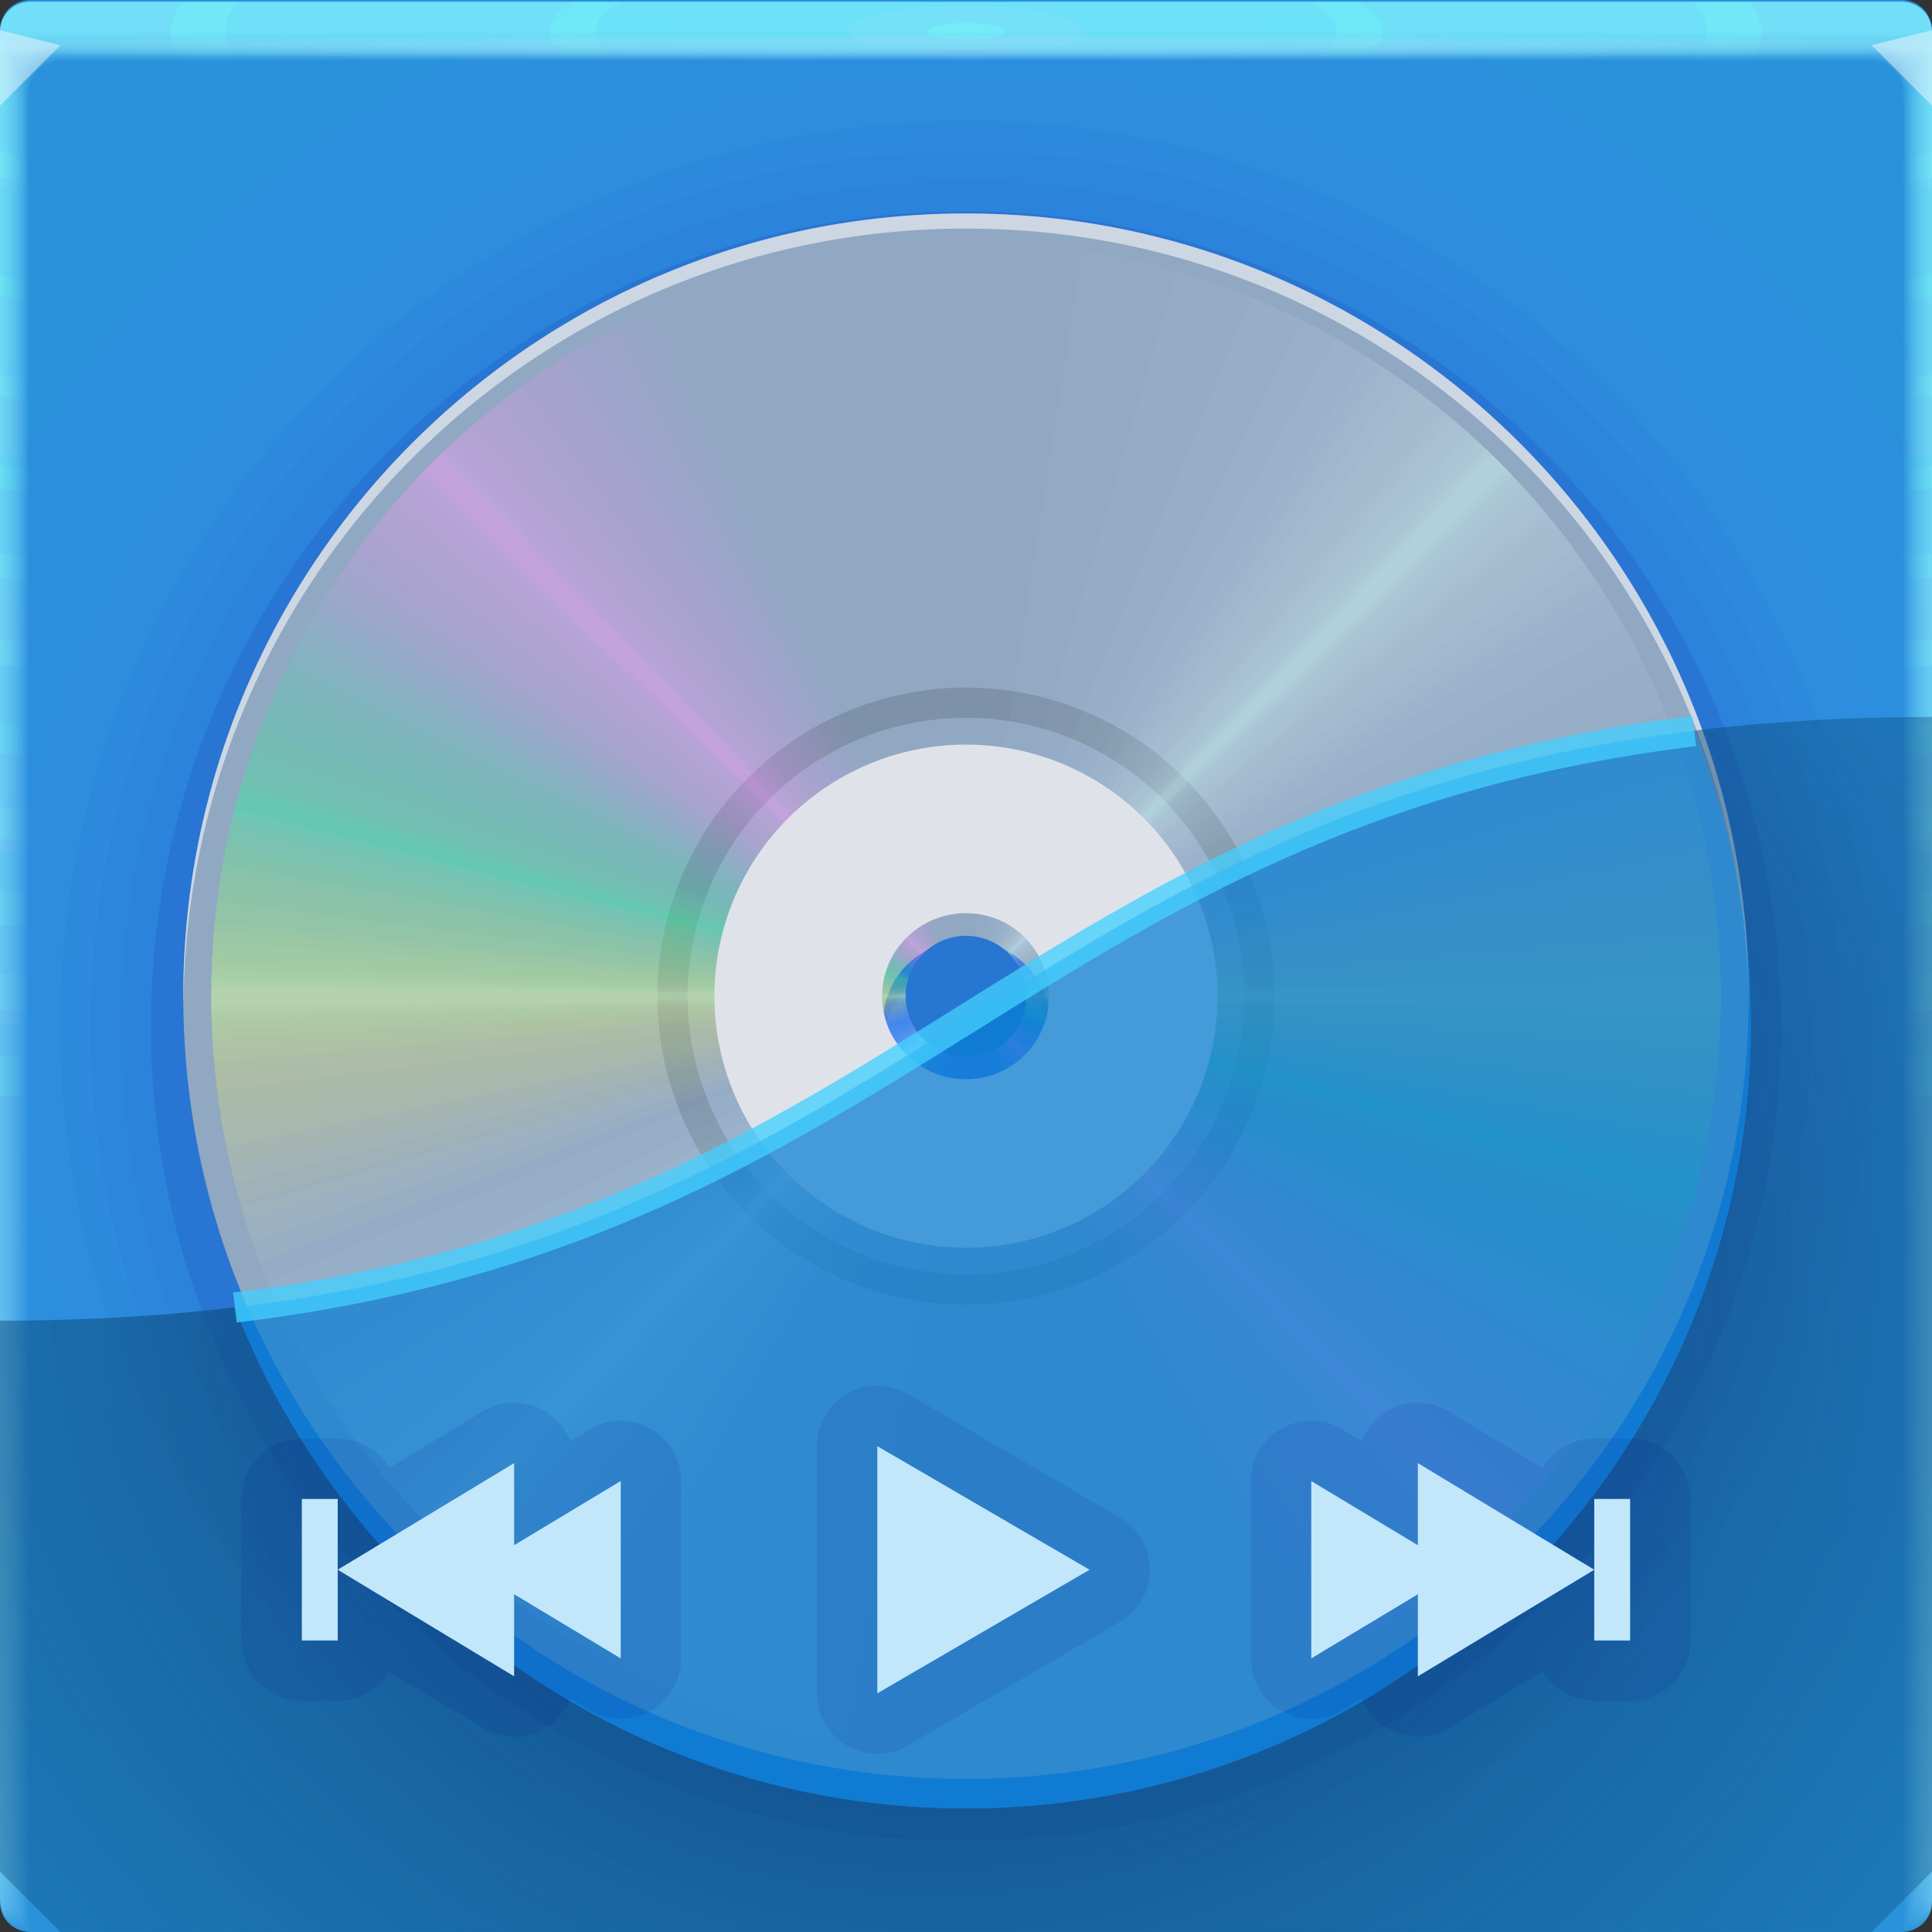 <?xml version="1.0" encoding="UTF-8"?>
<!-- Created with Inkscape (http://www.inkscape.org/) -->
<svg width="64" height="64" version="1.1" xmlns="http://www.w3.org/2000/svg" xmlns:cc="http://creativecommons.org/ns#" xmlns:dc="http://purl.org/dc/elements/1.1/" xmlns:rdf="http://www.w3.org/1999/02/22-rdf-syntax-ns#" xmlns:xlink="http://www.w3.org/1999/xlink">
	<rect width="100%" height="100%" fill="#333333" stroke="none"/>
	<defs>
		<radialGradient id="b-3" cx="32" cy="33" r="32" gradientTransform="matrix(1.229,0,0,1.191,-7.341,-6.302)" gradientUnits="userSpaceOnUse">
			<stop stop-color="#3b7eed" offset="0"/>
			<stop stop-color="#2992db" offset="1"/>
		</radialGradient>
		<radialGradient id="e-5-6" cx="35.574" cy="1.019" r="32" gradientTransform="matrix(0,1.125,-5.175,0,37.271,-39.029)" gradientUnits="userSpaceOnUse" xlink:href="#a-3-2"/>
		<linearGradient id="a-3-2">
			<stop stop-color="#7ef6ff" stop-opacity=".1" offset="0"/>
			<stop stop-color="#96f4ff" stop-opacity=".047" offset="1"/>
		</linearGradient>
		<radialGradient id="f-6-9" cx="35.574" cy="1.036" r="32" gradientTransform="matrix(0,1.125,-5.175,0,37.363,-39.029)" gradientUnits="userSpaceOnUse" xlink:href="#a-3-2"/>
		<radialGradient id="g-2-1" cx="35.574" cy="1.055" r="32" gradientTransform="matrix(0,1.125,-5.175,0,37.458,-39.029)" gradientUnits="userSpaceOnUse" xlink:href="#a-3-2"/>
		<radialGradient id="h-2" cx="35.574" cy="1.071" r="32" gradientTransform="matrix(0,1.125,-5.175,0,37.544,-39.029)" gradientUnits="userSpaceOnUse" xlink:href="#a-3-2"/>
		<radialGradient id="i-7" cx="35.574" cy="1.091" r="32" gradientTransform="matrix(0,1.125,-5.175,0,37.648,-39.029)" gradientUnits="userSpaceOnUse" xlink:href="#a-3-2"/>
		<radialGradient id="j-0" cx="35.574" cy="1.113" r="32" gradientTransform="matrix(0,1.125,-5.175,0,37.758,-39.029)" gradientUnits="userSpaceOnUse" xlink:href="#a-3-2"/>
		<radialGradient id="k-9" cx="35.574" cy="1.135" r="32" gradientTransform="matrix(0,1.125,-5.175,0,37.875,-39.029)" gradientUnits="userSpaceOnUse" xlink:href="#a-3-2"/>
		<radialGradient id="l-3" cx="35.574" cy="1.159" r="32" gradientTransform="matrix(0,1.125,-5.175,0,38,-39.029)" gradientUnits="userSpaceOnUse" xlink:href="#a-3-2"/>
		<radialGradient id="m-6" cx="35.574" cy="1.18" r="32" gradientTransform="matrix(0,1.125,-5.175,0,38.107,-39.029)" gradientUnits="userSpaceOnUse" xlink:href="#a-3-2"/>
		<radialGradient id="n-0" cx="35.574" cy="1.208" r="32" gradientTransform="matrix(0,1.125,-5.175,0,38.252,-39.029)" gradientUnits="userSpaceOnUse" xlink:href="#a-3-2"/>
		<radialGradient id="o-6" cx="35.574" cy="1.239" r="32" gradientTransform="matrix(0,1.125,-5.175,0,38.411,-39.029)" gradientUnits="userSpaceOnUse" xlink:href="#a-3-2"/>
		<radialGradient id="p-2" cx="35.574" cy="1.273" r="32" gradientTransform="matrix(0,1.125,-5.175,0,38.587,-39.029)" gradientUnits="userSpaceOnUse" xlink:href="#a-3-2"/>
		<radialGradient id="q-6" cx="35.574" cy="1.304" r="32" gradientTransform="matrix(0,1.125,-5.175,0,38.75,-39.029)" gradientUnits="userSpaceOnUse" xlink:href="#a-3-2"/>
		<radialGradient id="r-1" cx="35.574" cy="1.346" r="32" gradientTransform="matrix(0,1.125,-5.175,0,38.966,-39.029)" gradientUnits="userSpaceOnUse" xlink:href="#a-3-2"/>
		<radialGradient id="s-8" cx="35.574" cy="1.393" r="32" gradientTransform="matrix(0,1.125,-5.175,0,39.208,-39.029)" gradientUnits="userSpaceOnUse" xlink:href="#a-3-2"/>
		<radialGradient id="t-7" cx="35.574" cy="1.439" r="32" gradientTransform="matrix(0,1.125,-5.175,0,39.446,-39.027)" gradientUnits="userSpaceOnUse" xlink:href="#a-3-2"/>
		<radialGradient id="u-9" cx="16.612" cy="1.481" r="32" gradientTransform="matrix(0 .013 -1.276 0 33.91 1.279)" gradientUnits="userSpaceOnUse">
			<stop stop-color="#9af2ff" stop-opacity=".477" offset="0"/>
			<stop stop-color="#ffffff" stop-opacity=".002" offset="1"/>
		</radialGradient>
		<radialGradient id="radialGradient17662" cx="31.291" cy="42.451" r="32" gradientTransform="matrix(1.41 0 0 1.317 -13.124 -13.885)" gradientUnits="userSpaceOnUse">
			<stop stop-color="#0a4a7a" offset="0"/>
			<stop stop-color="#0a4a7a" stop-opacity=".257" offset="1"/>
		</radialGradient>
	</defs>
	<g>
		<path d="m1 0c-0.554 0-1 0.446-1 1v62c0 0.554 0.446 1 1 1h62c0.554 0 1-0.446 1-1v-62c0-0.554-0.446-1-1-1z" fill="url(#b-3)" style="-inkscape-stroke:none;font-variation-settings:normal"/>
		<g transform="translate(8.0016e-5 .057)">
			<path transform="translate(0 .002)" d="m1 0c-0.554 0-1 0.446-1 1v62-0.224 0.224-62h1.752c19.15 2e-3 39.445 0 60.213 0h2.035v62-0.334 0.334-62c0.001-0.553-0.447-1.001-1-1z" fill="url(#e-5-6)"/>
			<path transform="translate(0 .002)" d="m1 0c-0.555-0.001-1.004 0.451-1 1.006v61.98-0.197c0-0.277 4e-3 -0.184 0.01 0.246 0.012 0.016 0.03-0.297 0.052-0.897v-61c0.072-9e-3 0.133-0.013 0.185-0.013 0.29-0.016 0.357-0.032 0.774-0.044 0.246-0.011 0.496-0.019 0.747-0.019 19.183 2e-3 39.392 0 60.2 0 0.346 0 0.689 0.012 1.023 0.03 0.268 0.01 0.389 0.02 0.52 0.033 0.106 0 0.22 0.01 0.427 0.028v60.744c0.027 0.754 0.05 1.148 0.059 1.123l3e-3 -0.334v0.286-61.762c0-0.143 0-0.22-2e-3 -0.224-0.005-0.552-0.46-0.995-1.012-0.986h-61.986" fill="url(#f-6-9)"/>
			<path transform="translate(0 .002)" d="m1 0c-0.555-0.001-1.004 0.451-1 1.006v61.966-0.169c0-0.245 8e-3 -0.145 0.021 0.266 0.022 0.034 0.06-0.247 0.104-0.807v-60.988c0.056-0.015 0.115-0.023 0.173-0.025 0.27-0.031 0.341-0.064 0.743-0.088 0.242-0.022 0.492-0.037 0.742-0.037 19.217 2e-3 39.34 0 60.187 0 0.347 0 0.69 0.024 1.013 0.06 0.256 0.02 0.372 0.042 0.494 0.065 0.1 0 0.206 0.02 0.398 0.057v60.731c0.055 0.703 0.102 1.052 0.119 1.003 4e-3 -0.154 6e-3 -0.265 6e-3 -0.333v0.237-61.748c0-0.139 0-0.215-3e-3 -0.224-0.011-0.468-0.347-0.864-0.807-0.952-0.071-0.014-0.144-0.021-0.217-0.02h-61.973" fill="url(#g-2-1)"/>
			<path transform="translate(0 .002)" d="m1 0c-0.555-0.001-1.004 0.45-1 1.005v61.953-0.14c0-0.213 0.012-0.107 0.031 0.287 0.034 0.05 0.091-0.198 0.156-0.718v-60.974c0.051-0.022 0.105-0.035 0.16-0.037 0.252-0.048 0.327-0.097 0.715-0.132 0.238-0.034 0.487-0.056 0.737-0.056 19.25 2e-3 39.286 0 60.173 0 0.348 0 0.688 0.036 1.001 0.09 0.244 0.029 0.356 0.062 0.47 0.098 0.091 0 0.19 0.03 0.37 0.085v60.718c0.082 0.653 0.151 0.957 0.176 0.884 7e-3 -0.152 0.01-0.262 0.01-0.333v0.188-61.734c0-0.135 0-0.21-4e-3 -0.224-0.017-0.467-0.359-0.859-0.819-0.94-0.072-0.014-0.144-0.02-0.217-0.018h-61.96" fill="url(#h-2)"/>
			<path transform="translate(0 .002)" d="m1 0c-0.555-0.001-1.004 0.45-1 1.005v61.939-0.113c0-0.18 0.015-0.068 0.042 0.308 0.045 0.067 0.121-0.149 0.208-0.629v-60.96c0.044-0.029 0.095-0.046 0.148-0.05 0.232-0.063 0.311-0.128 0.684-0.176 0.234-0.044 0.483-0.074 0.732-0.074 19.284 2e-3 39.234 0 60.16 0 0.35 0 0.689 0.048 0.991 0.12 0.232 0.039 0.34 0.083 0.444 0.13 0.085 0 0.176 0.04 0.341 0.114v60.704c0.11 0.603 0.203 0.862 0.236 0.764 0.008-0.111 0.013-0.222 0.014-0.333v0.14-61.721c0-0.13-2e-3 -0.206-6e-3 -0.224-0.024-0.466-0.37-0.852-0.83-0.927-0.073-0.013-0.146-0.019-0.22-0.017h-61.944" fill="url(#i-7)"/>
			<path transform="translate(0 .002)" d="m1 0c-0.554-0.001-1.003 0.45-1 1.004v61.926-0.084c0-0.148 0.02-0.029 0.052 0.328 0.056 0.084 0.152-0.099 0.26-0.539v-60.949c0.053-0.04 0.097-0.061 0.136-0.061 0.212-0.08 0.297-0.16 0.655-0.22 0.23-0.056 0.477-0.093 0.727-0.093 19.317 2e-3 39.18 0 60.147 0 0.35 0 0.688 0.06 0.98 0.151 0.22 0.047 0.322 0.102 0.418 0.162 0.078 0 0.162 0.049 0.313 0.142v60.69c0.137 0.553 0.253 0.767 0.295 0.645 0.01-0.11 0.015-0.221 0.017-0.332v0.09-61.705c0-0.126-2e-3 -0.202-7e-3 -0.224-0.031-0.465-0.382-0.846-0.843-0.914-0.072-0.013-0.145-0.019-0.218-0.017h-61.932" fill="url(#j-0)"/>
			<path transform="translate(0 .002)" d="m1 0c-0.554-0.001-1.003 0.45-1 1.004v61.912-0.056c0-0.117 0.023 0.01 0.063 0.349 0.067 0.1 0.182-0.05 0.312-0.45v-60.935c0.048-0.049 0.088-0.074 0.123-0.074 0.193-0.095 0.282-0.192 0.626-0.264 0.225-0.067 0.472-0.11 0.721-0.11h60.133c0.352 0 0.688 0.071 0.97 0.18 0.144 0.033 0.279 0.099 0.393 0.194 0.07 0 0.147 0.059 0.284 0.17v60.68c0.164 0.502 0.304 0.671 0.354 0.524 0.014-0.14 0.02-0.25 0.02-0.331v0.042-61.695c0-0.121-2e-3 -0.197-9e-3 -0.224-0.037-0.464-0.393-0.84-0.854-0.902-0.072-0.012-0.145-0.016-0.218-0.014h-61.918" fill="url(#k-9)"/>
			<path transform="translate(0 .002)" d="m1 0c-0.554-0.001-1.003 0.45-1 1.004v61.898-0.029c0-0.084 0.027 0.049 0.073 0.37 0.079 0.117 0.212 0 0.365-0.36v-60.923c0.043-0.057 0.079-0.086 0.11-0.086 0.174-0.112 0.267-0.225 0.596-0.309 0.23-0.083 0.472-0.126 0.717-0.129 19.385 2e-3 39.075 0 60.12 0 0.353 0 0.687 0.084 0.958 0.211 0.141 0.041 0.268 0.119 0.368 0.227 0.063 0 0.132 0.068 0.256 0.199v60.665c0.192 0.452 0.354 0.576 0.413 0.404 0.014-0.11 0.022-0.22 0.024-0.33v-61.687c0-0.117-4e-3 -0.193-0.01-0.224-0.044-0.464-0.405-0.835-0.868-0.89-0.072-0.01-0.144-0.014-0.217-0.011h-61.905" fill="url(#l-3)"/>
			<path transform="translate(0 .002)" d="m1 0c-0.554-0.001-1.003 0.449-1 1.003v61.885c0-0.052 0.03 0.087 0.084 0.39 0.09 0.135 0.242 0.05 0.416-0.27v-60.911c0.038-0.063 0.07-0.097 0.099-0.097 0.154-0.127 0.251-0.257 0.566-0.352 0.217-0.089 0.463-0.148 0.711-0.148 19.418 2e-3 39.022 0 60.107 0 0.355 0 0.687 0.096 0.947 0.242 0.138 0.049 0.257 0.139 0.343 0.258 0.056 0 0.118 0.079 0.227 0.227v60.651c0.22 0.402 0.406 0.482 0.473 0.285 0.018-0.132 0.027-0.243 0.027-0.33v-61.721c0-0.113-4e-3 -0.188-0.012-0.224-0.05-0.463-0.416-0.828-0.879-0.877-0.072-0.01-0.145-0.014-0.218-0.011h-61.89" fill="url(#m-6)"/>
			<path transform="translate(0 .002)" d="m1 0c-0.554-0.001-1.003 0.449-1 1.003v61.899c0-0.02 0.035 0.126 0.094 0.41 0.101 0.152 0.273 0.1 0.468-0.18v-60.897c0.034-0.073 0.062-0.11 0.087-0.11 0.135-0.143 0.236-0.29 0.536-0.397 0.213-0.1 0.459-0.166 0.707-0.166 19.452 2e-3 38.969 0 60.093 0 0.356 0 0.687 0.108 0.936 0.272 0.134 0.06 0.246 0.162 0.317 0.29 0.05 0 0.103 0.089 0.2 0.256v60.64c0.246 0.352 0.455 0.386 0.531 0.165 0.02-0.128 0.03-0.239 0.03-0.33v-61.755c0-0.108-4e-3 -0.184-0.013-0.224-0.057-0.462-0.428-0.821-0.891-0.864-0.072-0.009-0.145-0.012-0.218-0.01h-61.877" fill="url(#n-0)"/>
			<path transform="translate(0 .002)" d="m1 0c-0.554-0.001-1.002 0.448-1 1.002v61.913c0 0.013 0.039 0.165 0.105 0.432 0.112 0.168 0.303 0.148 0.52-0.092v-60.882c0.029-0.081 0.053-0.123 0.074-0.123 0.116-0.159 0.222-0.321 0.507-0.44 0.215-0.117 0.456-0.181 0.701-0.185 19.486 2e-3 38.916 0 60.08 0 0.357 0 0.687 0.12 0.925 0.302 0.131 0.072 0.234 0.185 0.292 0.323 0.043 0 0.089 0.098 0.171 0.284v60.626c0.275 0.302 0.507 0.29 0.591 0.046 0.022-0.125 0.034-0.236 0.034-0.33v-61.791c0-0.104-5e-3 -0.18-0.016-0.224-0.063-0.461-0.439-0.815-0.903-0.852-0.072-0.008-0.145-0.011-0.218-8e-3h-61.863" fill="url(#o-6)"/>
			<path transform="translate(0 .002)" d="m1 0c-0.554-0.001-1.002 0.448-1 1.002v61.928c0 0.045 0.042 0.203 0.115 0.453 0.123 0.184 0.333 0.197 0.572-3e-3v-60.87c0.024-0.089 0.045-0.135 0.062-0.135 0.097-0.174 0.207-0.353 0.478-0.484 0.204-0.122 0.448-0.203 0.696-0.203 19.519 2e-3 38.863 0 60.067 0 0.335-0.002 0.659 0.116 0.914 0.332 0.15 0.103 0.224 0.225 0.267 0.355 0.035 0 0.073 0.108 0.142 0.313v60.612c0.302 0.251 0.557 0.196 0.65-0.074 0.023-0.109 0.035-0.219 0.037-0.33v-61.825c0-0.1-6e-3 -0.175-0.017-0.224-0.07-0.46-0.45-0.81-0.915-0.84-0.072-0.007-0.145-0.009-0.218-7e-3h-61.85" fill="url(#p-2)"/>
			<path transform="translate(0 .002)" d="m1 0c-0.554-0.001-1.002 0.448-1 1.002v61.942c0 0.077 0.046 0.242 0.126 0.473 0.134 0.201 0.363 0.246 0.624 0.086v-60.856c0.02-0.097 0.035-0.147 0.05-0.147 0.08-0.225 0.239-0.413 0.447-0.529 0.2-0.133 0.444-0.221 0.691-0.221 19.553 2e-3 38.811 0 60.053 0 0.36 0 0.686 0.144 0.903 0.362 0.123 0.098 0.208 0.235 0.242 0.388 0.028 0 0.059 0.118 0.114 0.341v60.598c0.33 0.2 0.608 0.1 0.709-0.194 0.026-0.117 0.04-0.228 0.04-0.329v-61.86c0-0.095-6e-3 -0.17-0.018-0.224-0.076-0.459-0.462-0.803-0.927-0.827-0.073-0.006-0.145-0.007-0.218-5e-3h-61.836" fill="url(#q-6)"/>
			<path transform="translate(0 .002)" d="m1 0c-0.553-0.001-1.002 0.448-1 1.001v61.956c0 0.11 0.05 0.281 0.136 0.494 0.146 0.218 0.394 0.296 0.677 0.176v-60.843c0.014-0.105 0.026-0.16 0.036-0.16 0.062-0.237 0.212-0.441 0.419-0.572 0.196-0.144 0.439-0.24 0.686-0.24 19.586 2e-3 38.758 0 60.04 0 0.36 0 0.685 0.156 0.892 0.392 0.117 0.112 0.193 0.26 0.216 0.42 0.021 0 0.044 0.128 0.086 0.37v60.585c0.356 0.15 0.658 5e-3 0.768-0.314 0.029-0.114 0.044-0.224 0.044-0.328v-61.895c0-0.09-7e-3 -0.166-0.02-0.224-0.083-0.458-0.474-0.797-0.94-0.814-0.072-0.005-0.145-0.006-0.217-5e-3h-61.823" fill="url(#r-1)"/>
			<path transform="translate(0 .002)" d="m1 0c-0.553-0.001-1.001 0.447-1 1v61.972c0 0.142 0.054 0.32 0.147 0.515 0.156 0.241 0.453 0.349 0.728 0.265v-60.83c0.01-0.114 0.018-0.172 0.025-0.172 0.044-0.248 0.184-0.47 0.389-0.617 0.192-0.155 0.434-0.258 0.68-0.258 19.62 2e-3 38.705 0 60.027 0 0.362 0 0.686 0.168 0.882 0.422 0.11 0.127 0.176 0.286 0.19 0.453 0.015 0 0.03 0.137 0.057 0.398v60.572c0.385 0.1 0.71-0.09 0.828-0.434 0.03-0.11 0.047-0.22 0.047-0.328v-61.93c0-0.086-7e-3 -0.161-0.021-0.224-0.09-0.457-0.485-0.791-0.951-0.802-0.073-0.003-0.146-0.004-0.219-2e-3h-61.809" fill="url(#s-8)"/>
			<path d="m1 2e-3c-0.553-0.001-1.001 0.447-1 1v61.986c0 0.174 0.058 0.358 0.157 0.535 0.17 0.259 0.473 0.397 0.78 0.355v-60.816c5e-3 -0.122 0.01-0.185 0.013-0.185 0.028-0.259 0.158-0.496 0.36-0.66 0.187-0.166 0.429-0.277 0.675-0.277 19.653 2e-3 38.652 0 60.013 0 0.363 0 0.685 0.18 0.87 0.452 0.102 0.141 0.16 0.31 0.166 0.485 7e-3 0 0.015 0.147 0.028 0.427v60.558c0.412 0.05 0.76-0.186 0.887-0.553 0.033-0.106 0.05-0.217 0.05-0.328v-61.965c0.01-0.553-0.432-1.008-0.985-1.014-0.073-0.001-0.146-0.001-0.219 0h-61.795" fill="url(#t-7)"/>
			<path d="m1 0.002c-0.553-0.001-1.001 0.447-1 1v1h64v-0.998c0.001-0.553-0.447-1.001-1-1h-62z" fill="url(#u-9)"/>
		</g>
		<path d="m0 1v2.5l2-2z" fill="#fffeff" fill-opacity=".45"/>
		<path d="m64 3.5-2-2 2-0.5z" fill="#fffeff" fill-opacity=".45"/>
	</g>
	<g transform="matrix(.926 0 0 .926 2.368 1.516)">
		<g fill="#000689" stroke-width="1.08">
			<g fill-opacity=".02">
				<path d="m32 2.683c-17.893 0-32.397 14.505-32.397 32.395 0 17.893 14.505 32.397 32.397 32.397 17.893 0 32.397-14.505 32.397-32.397s-14.505-32.396-32.397-32.396zm0.036 30.082c0.959 0 1.795 0.385 2.423 1.013 0.323 0.318 0.58 0.697 0.76 1.12 0.175 0.416 0.288 0.86 0.288 1.339s-0.113 0.922-0.289 1.337c-0.18 0.424-0.436 0.803-0.76 1.121a3.382 3.382 0 0 1-2.422 1.013c-0.251 0-0.487-0.022-0.723-0.073-0.215-0.044-0.416-0.135-0.615-0.217-0.01-4e-3 -0.026 5e-3 -0.036 0a3.4 3.4 0 0 1-1.518-1.229 3.482 3.482 0 0 1-0.579-1.952c0-0.72 0.204-1.399 0.579-1.953a3.483 3.483 0 0 1 2.892-1.519z"/>
				<path d="m32 3.762c-17.296 0-31.318 14.021-31.318 31.318 0 17.296 14.021 31.317 31.318 31.317 17.296 0 31.317-14.02 31.317-31.317 0-17.296-14.021-31.318-31.317-31.318zm0.035 29.081a3.27 3.27 0 0 1 2.342 0.98c0.312 0.306 0.56 0.673 0.734 1.083 0.17 0.401 0.28 0.83 0.28 1.293s-0.11 0.892-0.28 1.293c-0.173 0.41-0.422 0.776-0.734 1.083a3.27 3.27 0 0 1-2.342 0.98c-0.243 0-0.47-0.022-0.7-0.07-0.207-0.043-0.402-0.132-0.593-0.21-0.01-5e-3 -0.026 4e-3 -0.035 0a3.287 3.287 0 0 1-1.468-1.189c-0.362-0.535-0.56-1.192-0.56-1.887s0.198-1.352 0.56-1.888a3.367 3.367 0 0 1 2.796-1.468z"/>
				<path d="m32 4.844c-16.699 0-30.236 13.536-30.236 30.236 0 16.699 13.537 30.236 30.236 30.236s30.236-13.537 30.236-30.236c0-16.7-13.537-30.236-30.236-30.236zm0.034 28.076c0.894 0 1.675 0.358 2.26 0.945 0.302 0.296 0.542 0.65 0.71 1.046 0.163 0.387 0.27 0.801 0.27 1.248 0 0.448-0.107 0.861-0.27 1.249-0.168 0.395-0.408 0.75-0.71 1.046a3.156 3.156 0 0 1-2.26 0.945c-0.235 0-0.455-0.02-0.675-0.068-0.2-0.04-0.389-0.126-0.574-0.202-0.01-4e-3 -0.024 4e-3 -0.034 0a3.173 3.173 0 0 1-1.417-1.148c-0.35-0.517-0.54-1.15-0.54-1.822s0.19-1.305 0.54-1.822a3.25 3.25 0 0 1 2.7-1.417z"/>
			</g>
			<path d="m32 5.922c-16.103 0-29.158 13.054-29.158 29.158 0 16.103 13.054 29.158 29.158 29.158s29.158-13.054 29.158-29.158c0-16.103-13.054-29.158-29.158-29.158zm0.033 27.075c0.862 0 1.615 0.346 2.18 0.911 0.29 0.287 0.522 0.628 0.683 1.01 0.158 0.373 0.26 0.772 0.26 1.203s-0.102 0.83-0.26 1.204a3.113 3.113 0 0 1-0.683 1.009 3.044 3.044 0 0 1-2.18 0.911 3.05 3.05 0 0 1-0.651-0.065c-0.194-0.04-0.375-0.122-0.554-0.195-9e-3 -4e-3 -0.023 4e-3 -0.032 0-0.56-0.237-1.03-0.608-1.367-1.107s-0.52-1.11-0.52-1.757 0.183-1.259 0.52-1.757a3.135 3.135 0 0 1 2.604-1.367z" fill-opacity=".1"/>
		</g>
		<path d="m32 6c-15.464 0-28 12.536-28 28s12.536 28 28 28 28-12.536 28-28-12.536-28-28-28zm0.031 26c0.829 0 1.551 0.332 2.094 0.875 0.28 0.275 0.501 0.602 0.656 0.969 0.152 0.359 0.25 0.742 0.25 1.156s-0.098 0.797-0.25 1.156a2.989 2.989 0 0 1-0.656 0.969 2.923 2.923 0 0 1-2.094 0.875c-0.217 0-0.42-0.019-0.625-0.063-0.185-0.038-0.36-0.117-0.531-0.187-9e-3 -4e-3 -0.023 4e-3 -0.031 0-0.539-0.228-0.99-0.584-1.313-1.063s-0.5-1.066-0.5-1.687 0.177-1.209 0.5-1.688a3.01 3.01 0 0 1 2.5-1.312z" fill="#91a8c2"/>
		<path d="m32 6c-15.465 0-28 12.536-28 28 0 0.09 5e-3 0.18 6e-3 0.27 0.146-15.34 12.62-27.73 27.994-27.73s27.848 12.39 27.994 27.73c0-0.09 6e-3 -0.18 6e-3 -0.27 0-15.464-12.536-28-28-28zm-2.951 29.27c-8e-3 0.09-0.02 0.178-0.02 0.27 0 0.621 0.18 1.208 0.503 1.687s0.773 0.835 1.312 1.063c8e-3 4e-3 0.023-4e-3 0.031 0 0.172 0.07 0.344 0.15 0.53 0.188 0.204 0.044 0.409 0.061 0.626 0.061 0.829 0 1.552-0.33 2.095-0.873 0.279-0.275 0.5-0.604 0.656-0.97a2.94 2.94 0 0 0 0.249-1.156c0-0.094-0.02-0.18-0.03-0.27a3.09 3.09 0 0 1-0.22 0.886 2.994 2.994 0 0 1-0.655 0.97 2.923 2.923 0 0 1-2.095 0.873c-0.217 0-0.422-0.017-0.626-0.061-0.186-0.038-0.358-0.117-0.53-0.188-8e-3 -4e-3 -0.023 4e-3 -0.031 0a2.938 2.938 0 0 1-1.312-1.063 2.972 2.972 0 0 1-0.483-1.417z" fill="#ffffff" fill-opacity=".536"/>
		<circle cx="32" cy="34" r="10.5" fill="none" stroke="#404957" stroke-opacity=".231" stroke-width="1.08"/>
		<g stroke-width="1.08">
			<g id="O" stroke-width="1.08">
				<g id="N" fill-opacity=".03" stroke-width="1.08">
					<g fill="#f6ff4e">
						<path d="m5 34a27 27 0 0 1 1.735-9.522l25.265 9.522z" style="-inkscape-stroke:none"/>
						<path d="m5 34a27 27 0 0 1 1.466-8.775l25.534 8.775z" style="-inkscape-stroke:none"/>
						<path d="m5 34a27 27 0 0 1 1.215-8.007l25.785 8.007z" style="-inkscape-stroke:none"/>
						<path d="m5 34a27 27 0 0 1 1.027-7.377l25.973 7.377z" style="-inkscape-stroke:none"/>
						<path d="m5 34a27 27 0 0 1 0.845-6.704l26.155 6.704z" style="-inkscape-stroke:none"/>
						<path d="m5 34a27 27 0 0 1 0.687-6.05l26.313 6.05z" style="-inkscape-stroke:none"/>
						<path d="m5 34a27 27 0 0 1 0.542-5.383l26.458 5.383z" style="-inkscape-stroke:none"/>
					</g>
					<g fill="#f8ff79">
						<path d="m5 34a27 27 0 0 1 0.412-4.697l26.588 4.697z" style="-inkscape-stroke:none"/>
						<path d="m5 34a27 27 0 0 1 0.306-4.051l26.694 4.051z" style="-inkscape-stroke:none"/>
						<path d="m5 34a27 27 0 0 1 0.211-3.372l26.79 3.372z" style="-inkscape-stroke:none"/>
					</g>
					<g fill="#faffa5">
						<path d="m5 34a27 27 0 0 1 0.13-2.65l26.87 2.65z" style="-inkscape-stroke:none"/>
						<path d="m5 34a27 27 0 0 1 0.103-2.35l26.897 2.35z" style="-inkscape-stroke:none"/>
						<path d="m5 34a27 27 0 0 1 0.07-1.954l26.93 1.954z" style="-inkscape-stroke:none"/>
						<path d="m5 34a27 27 0 0 1 0.044-1.538l26.956 1.538z" style="-inkscape-stroke:none"/>
					</g>
					<g fill="#fcffd2">
						<path d="m5 34a27 27 0 0 1 0.027-1.197l26.973 1.197z" style="-inkscape-stroke:none"/>
						<path d="m5 34a27 27 0 0 1 0.016-0.94l26.984 0.94z" style="-inkscape-stroke:none"/>
						<path d="m5 34a27 27 0 0 1 9e-3 -0.678l26.991 0.678z" style="-inkscape-stroke:none"/>
						<path d="m5 34a27 27 0 0 1 9e-3 -0.678l26.991 0.678z" style="-inkscape-stroke:none"/>
						<path d="m5 34a27 27 0 0 1 4e-3 -0.489l26.996 0.489z" style="-inkscape-stroke:none"/>
						<path d="m5 34a27 27 0 0 1 4e-3 -0.489l26.996 0.489z" style="-inkscape-stroke:none"/>
						<path d="m5 34a27 27 0 0 1 2e-3 -0.341l26.998 0.341z" style="-inkscape-stroke:none"/>
						<path d="m5 34a27 27 0 0 1 2e-3 -0.341l26.998 0.341z" style="-inkscape-stroke:none"/>
					</g>
				</g>
				<use transform="matrix(1,0,0,-1,0,68)" width="100%" height="100%" xlink:href="#N"/>
			</g>
			<use transform="matrix(-1,0,0,1,64,0)" width="100%" height="100%" xlink:href="#O"/>
			<g transform="rotate(225 32 34)">
				<g id="Q" stroke-width="1.08">
					<g id="P" fill="#ffa2ed" fill-opacity=".03" stroke-width="1.08">
						<path d="m5 34a27 27 0 0 1 1.735-9.522l25.265 9.522z" style="-inkscape-stroke:none"/>
						<path d="m5 34a27 27 0 0 1 1.466-8.775l25.534 8.775z" style="-inkscape-stroke:none"/>
						<path d="m5 34a27 27 0 0 1 1.215-8.007l25.785 8.007z" style="-inkscape-stroke:none"/>
						<path d="m5 34a27 27 0 0 1 1.027-7.377l25.973 7.377z" style="-inkscape-stroke:none"/>
						<path d="m5 34a27 27 0 0 1 0.845-6.704l26.155 6.704z" style="-inkscape-stroke:none"/>
						<path d="m5 34a27 27 0 0 1 0.687-6.05l26.313 6.05z" style="-inkscape-stroke:none"/>
						<path d="m5 34a27 27 0 0 1 0.542-5.383l26.458 5.383z" style="-inkscape-stroke:none"/>
						<path d="m5 34a27 27 0 0 1 0.412-4.697l26.588 4.697z" style="-inkscape-stroke:none"/>
						<path d="m5 34a27 27 0 0 1 0.306-4.051l26.694 4.051z" style="-inkscape-stroke:none"/>
						<path d="m5 34a27 27 0 0 1 0.211-3.372l26.79 3.372z" style="-inkscape-stroke:none"/>
						<path d="m5 34a27 27 0 0 1 0.13-2.65l26.87 2.65z" style="-inkscape-stroke:none"/>
						<path d="m5 34a27 27 0 0 1 0.103-2.35l26.897 2.35z" style="-inkscape-stroke:none"/>
						<path d="m5 34a27 27 0 0 1 0.07-1.954l26.93 1.954z" style="-inkscape-stroke:none"/>
						<path d="m5 34a27 27 0 0 1 0.044-1.538l26.956 1.538z" style="-inkscape-stroke:none"/>
						<path d="m5 34a27 27 0 0 1 0.027-1.197l26.973 1.197z" style="-inkscape-stroke:none"/>
						<path d="m5 34a27 27 0 0 1 0.016-0.94l26.984 0.94z" style="-inkscape-stroke:none"/>
						<path d="m5 34a27 27 0 0 1 9e-3 -0.678l26.991 0.678z" style="-inkscape-stroke:none"/>
						<path d="m5 34a27 27 0 0 1 9e-3 -0.678l26.991 0.678z" style="-inkscape-stroke:none"/>
						<path d="m5 34a27 27 0 0 1 4e-3 -0.489l26.996 0.489z" style="-inkscape-stroke:none"/>
						<path d="m5 34a27 27 0 0 1 4e-3 -0.489l26.996 0.489z" style="-inkscape-stroke:none"/>
						<path d="m5 34a27 27 0 0 1 2e-3 -0.341l26.998 0.341z" style="-inkscape-stroke:none"/>
						<path d="m5 34a27 27 0 0 1 2e-3 -0.341l26.998 0.341z" style="-inkscape-stroke:none"/>
					</g>
					<use transform="matrix(1,0,0,-1,0,68)" width="100%" height="100%" xlink:href="#P"/>
				</g>
				<use transform="matrix(-1,0,0,1,64,0)" width="100%" height="100%" xlink:href="#Q"/>
			</g>
			<g transform="rotate(195 32 34)">
				<g id="S" stroke-width="1.08">
					<g id="R" fill="#14ffb3" fill-opacity=".02" stroke-width="1.08">
						<path d="m5 34a27 27 0 0 1 1.735-9.522l25.265 9.522z" style="-inkscape-stroke:none"/>
						<path d="m5 34a27 27 0 0 1 1.466-8.775l25.534 8.775z" style="-inkscape-stroke:none"/>
						<path d="m5 34a27 27 0 0 1 1.215-8.007l25.785 8.007z" style="-inkscape-stroke:none"/>
						<path d="m5 34a27 27 0 0 1 1.027-7.377l25.973 7.377z" style="-inkscape-stroke:none"/>
						<path d="m5 34a27 27 0 0 1 0.845-6.704l26.155 6.704z" style="-inkscape-stroke:none"/>
						<path d="m5 34a27 27 0 0 1 0.687-6.05l26.313 6.05z" style="-inkscape-stroke:none"/>
						<path d="m5 34a27 27 0 0 1 0.542-5.383l26.458 5.383z" style="-inkscape-stroke:none"/>
						<path d="m5 34a27 27 0 0 1 0.412-4.697l26.588 4.697z" style="-inkscape-stroke:none"/>
						<path d="m5 34a27 27 0 0 1 0.306-4.051l26.694 4.051z" style="-inkscape-stroke:none"/>
						<path d="m5 34a27 27 0 0 1 0.211-3.372l26.79 3.372z" style="-inkscape-stroke:none"/>
						<path d="m5 34a27 27 0 0 1 0.13-2.65l26.87 2.65z" style="-inkscape-stroke:none"/>
						<path d="m5 34a27 27 0 0 1 0.103-2.35l26.897 2.35z" style="-inkscape-stroke:none"/>
						<path d="m5 34a27 27 0 0 1 0.07-1.954l26.93 1.954z" style="-inkscape-stroke:none"/>
						<path d="m5 34a27 27 0 0 1 0.044-1.538l26.956 1.538z" style="-inkscape-stroke:none"/>
						<path d="m5 34a27 27 0 0 1 0.027-1.197l26.973 1.197z" style="-inkscape-stroke:none"/>
						<path d="m5 34a27 27 0 0 1 0.016-0.94l26.984 0.94z" style="-inkscape-stroke:none"/>
						<path d="m5 34a27 27 0 0 1 9e-3 -0.678l26.991 0.678z" style="-inkscape-stroke:none"/>
						<path d="m5 34a27 27 0 0 1 9e-3 -0.678l26.991 0.678z" style="-inkscape-stroke:none"/>
						<path d="m5 34a27 27 0 0 1 4e-3 -0.489l26.996 0.489z" style="-inkscape-stroke:none"/>
						<path d="m5 34a27 27 0 0 1 4e-3 -0.489l26.996 0.489z" style="-inkscape-stroke:none"/>
						<path d="m5 34a27 27 0 0 1 2e-3 -0.341l26.998 0.341z" style="-inkscape-stroke:none"/>
						<path d="m5 34a27 27 0 0 1 2e-3 -0.341l26.998 0.341z" style="-inkscape-stroke:none"/>
					</g>
					<use transform="matrix(1,0,0,-1,0,68)" width="100%" height="100%" xlink:href="#R"/>
				</g>
				<use transform="matrix(-1,0,0,1,64,0)" width="100%" height="100%" xlink:href="#S"/>
			</g>
			<g transform="rotate(135,32,34)" fill="#e0fffd" fill-opacity=".03">
				<g id="U" stroke-width="1.08">
					<g id="T" stroke-width="1.08">
						<path d="M 5,34 A 27,27 0 0 1 10.186,18.089 L 32,34 Z" style="-inkscape-stroke:none"/>
						<path d="M 5,34 A 27,27 0 0 1 8.335,21.001 L 32,34 Z" style="-inkscape-stroke:none"/>
						<path d="M 5,34 A 27,27 0 0 1 7.104,23.549 L 32,34 Z" style="-inkscape-stroke:none"/>
						<path d="m5 34a27 27 0 0 1 1.392-8.558l25.608 8.558z" style="-inkscape-stroke:none"/>
						<path d="m5 34a27 27 0 0 1 1.001-7.284l26 7.284z" style="-inkscape-stroke:none"/>
						<path d="m5 34a27 27 0 0 1 0.687-6.05l26.313 6.05z" style="-inkscape-stroke:none"/>
						<path d="m5 34a27 27 0 0 1 0.542-5.383l26.458 5.383z" style="-inkscape-stroke:none"/>
						<path d="m5 34a27 27 0 0 1 0.412-4.697l26.588 4.697z" style="-inkscape-stroke:none"/>
						<path d="m5 34a27 27 0 0 1 0.306-4.051l26.694 4.051z" style="-inkscape-stroke:none"/>
						<path d="m5 34a27 27 0 0 1 0.211-3.372l26.79 3.372z" style="-inkscape-stroke:none"/>
						<path d="m5 34a27 27 0 0 1 0.13-2.65l26.87 2.65z" style="-inkscape-stroke:none"/>
						<path d="m5 34a27 27 0 0 1 0.103-2.35l26.897 2.35z" style="-inkscape-stroke:none"/>
						<path d="m5 34a27 27 0 0 1 0.07-1.954l26.93 1.954z" style="-inkscape-stroke:none"/>
						<path d="m5 34a27 27 0 0 1 0.044-1.538l26.956 1.538z" style="-inkscape-stroke:none"/>
						<path d="m5 34a27 27 0 0 1 0.027-1.197l26.973 1.197z" style="-inkscape-stroke:none"/>
						<path d="m5 34a27 27 0 0 1 0.016-0.94l26.984 0.94z" style="-inkscape-stroke:none"/>
						<path d="m5 34a27 27 0 0 1 9e-3 -0.678l26.991 0.678z" style="-inkscape-stroke:none"/>
						<path d="m5 34a27 27 0 0 1 9e-3 -0.678l26.991 0.678z" style="-inkscape-stroke:none"/>
						<path d="m5 34a27 27 0 0 1 4e-3 -0.489l26.996 0.489z" style="-inkscape-stroke:none"/>
						<path d="m5 34a27 27 0 0 1 4e-3 -0.489l26.996 0.489z" style="-inkscape-stroke:none"/>
						<path d="m5 34a27 27 0 0 1 2e-3 -0.341l26.998 0.341z" style="-inkscape-stroke:none"/>
						<path d="m5 34a27 27 0 0 1 2e-3 -0.341l26.998 0.341z" style="-inkscape-stroke:none"/>
					</g>
					<use transform="matrix(1,0,0,-1,0,68)" width="100%" height="100%" xlink:href="#T"/>
				</g>
				<use transform="matrix(-1,0,0,1,64,0)" width="100%" height="100%" xlink:href="#U"/>
			</g>
		</g>
		<path d="m32 25a9 9 0 1 0 0 18 9 9 0 0 0 0-18zm0 6.031c1.648 0 2.969 1.32 2.969 2.969s-1.32 2.969-2.969 2.969-3-1.32-3-2.969 1.352-2.969 3-2.969z" fill="#dfe3e9"/>
		<path d="m32 31.84a2.16 2.16 0 1 0 0 4.32 2.16 2.16 0 0 0 0-4.32z" fill="#2776d2"/>
	</g>
	<g>
		<path d="m64 23.75c-22 0-28.875 9.453-41.422 15.361 10.91-5.135 17.538-12.942 33.547-14.893 1.204 2.995 1.875 6.261 1.875 9.688 0 14.358-11.642 26-26 26-11.04 0-20.448-6.886-24.219-16.594 0.12-0.014 0.232-0.034 0.352-0.049-2.47 0.313-5.162 0.486-8.133 0.486v18.25l2 2h60l2-2v-38.25zm-41.422 15.361c-0.542 0.255-1.096 0.503-1.66 0.744 0.565-0.241 1.118-0.489 1.66-0.744zm-1.836 0.818c-0.548 0.231-1.107 0.454-1.68 0.67 0.572-0.215 1.132-0.439 1.68-0.67zm-1.772 0.705c-1.242 0.465-2.544 0.892-3.924 1.27 1.381-0.378 2.682-0.805 3.924-1.27zm-3.924 1.27c-0.657 0.18-1.334 0.347-2.027 0.504 0.693-0.157 1.371-0.324 2.027-0.504zm-2.34 0.572c-0.608 0.133-1.231 0.257-1.869 0.371 0.638-0.115 1.261-0.238 1.869-0.371zm-2.25 0.439c-0.665 0.114-1.347 0.216-2.047 0.309 0.7-0.092 1.382-0.194 2.047-0.309z" color="#000000" fill="url(#radialGradient17662)" fill-opacity=".998"/>
		<path d="m56.125 24.219c-22.012 2.683-26.279 16.444-48.344 19.094 3.77 9.707 13.179 16.594 24.219 16.594 14.358 0 26-11.642 26-26 0-3.426-0.671-6.692-1.875-9.688z" color="#000000" fill="#087dd4" fill-opacity=".711" stop-color="#000000" style="-inkscape-stroke:none;font-variation-settings:normal"/>
		<path d="m56.125 24.219c-22.012 2.683-26.279 16.444-48.344 19.094" color="#000000" fill="none" stop-color="#000000" stroke="#43d0ff" stroke-opacity=".758" style="font-variation-settings:normal"/>
	</g>
	<g fill="none" stroke="#000080" stroke-linecap="round" stroke-linejoin="round" stroke-opacity=".09" stroke-width="4">
		<path d="m29.062 47.906v8.188l7.031-4.094-7.031-4.094zm-12.031 0.562-5.844 3.531 5.844 3.531v-2.719l3.531 2.125v-5.875l-3.531 2.125v-2.719zm-5.844 3.531v-2.344h-1.188v4.688h1.188v-2.344zm35.781-3.531v2.719l-3.531-2.125v5.875l3.531-2.125v2.719l5.844-3.531-5.844-3.531zm5.844 3.531v2.344h1.188v-4.688h-1.188v2.344z" color="#000000" fill="none" stroke="#000080" stroke-linecap="round" stroke-linejoin="round" stroke-opacity=".09" stroke-width="4"/>
	</g>
	<g fill="#c2e7fb">
		<path d="m29.062 47.906v8.188l7.031-4.094zm-12.031 0.562-5.844 3.531 5.844 3.531v-2.719l3.531 2.125v-5.875l-3.531 2.125zm-5.844 3.531v-2.344h-1.188v4.688h1.188zm35.781-3.531v2.719l-3.531-2.125v5.875l3.531-2.125v2.719l5.844-3.531zm5.844 3.531v2.344h1.188v-4.688h-1.188z" color="#000000" fill="#c2e7fb"/>
	</g>
</svg>
